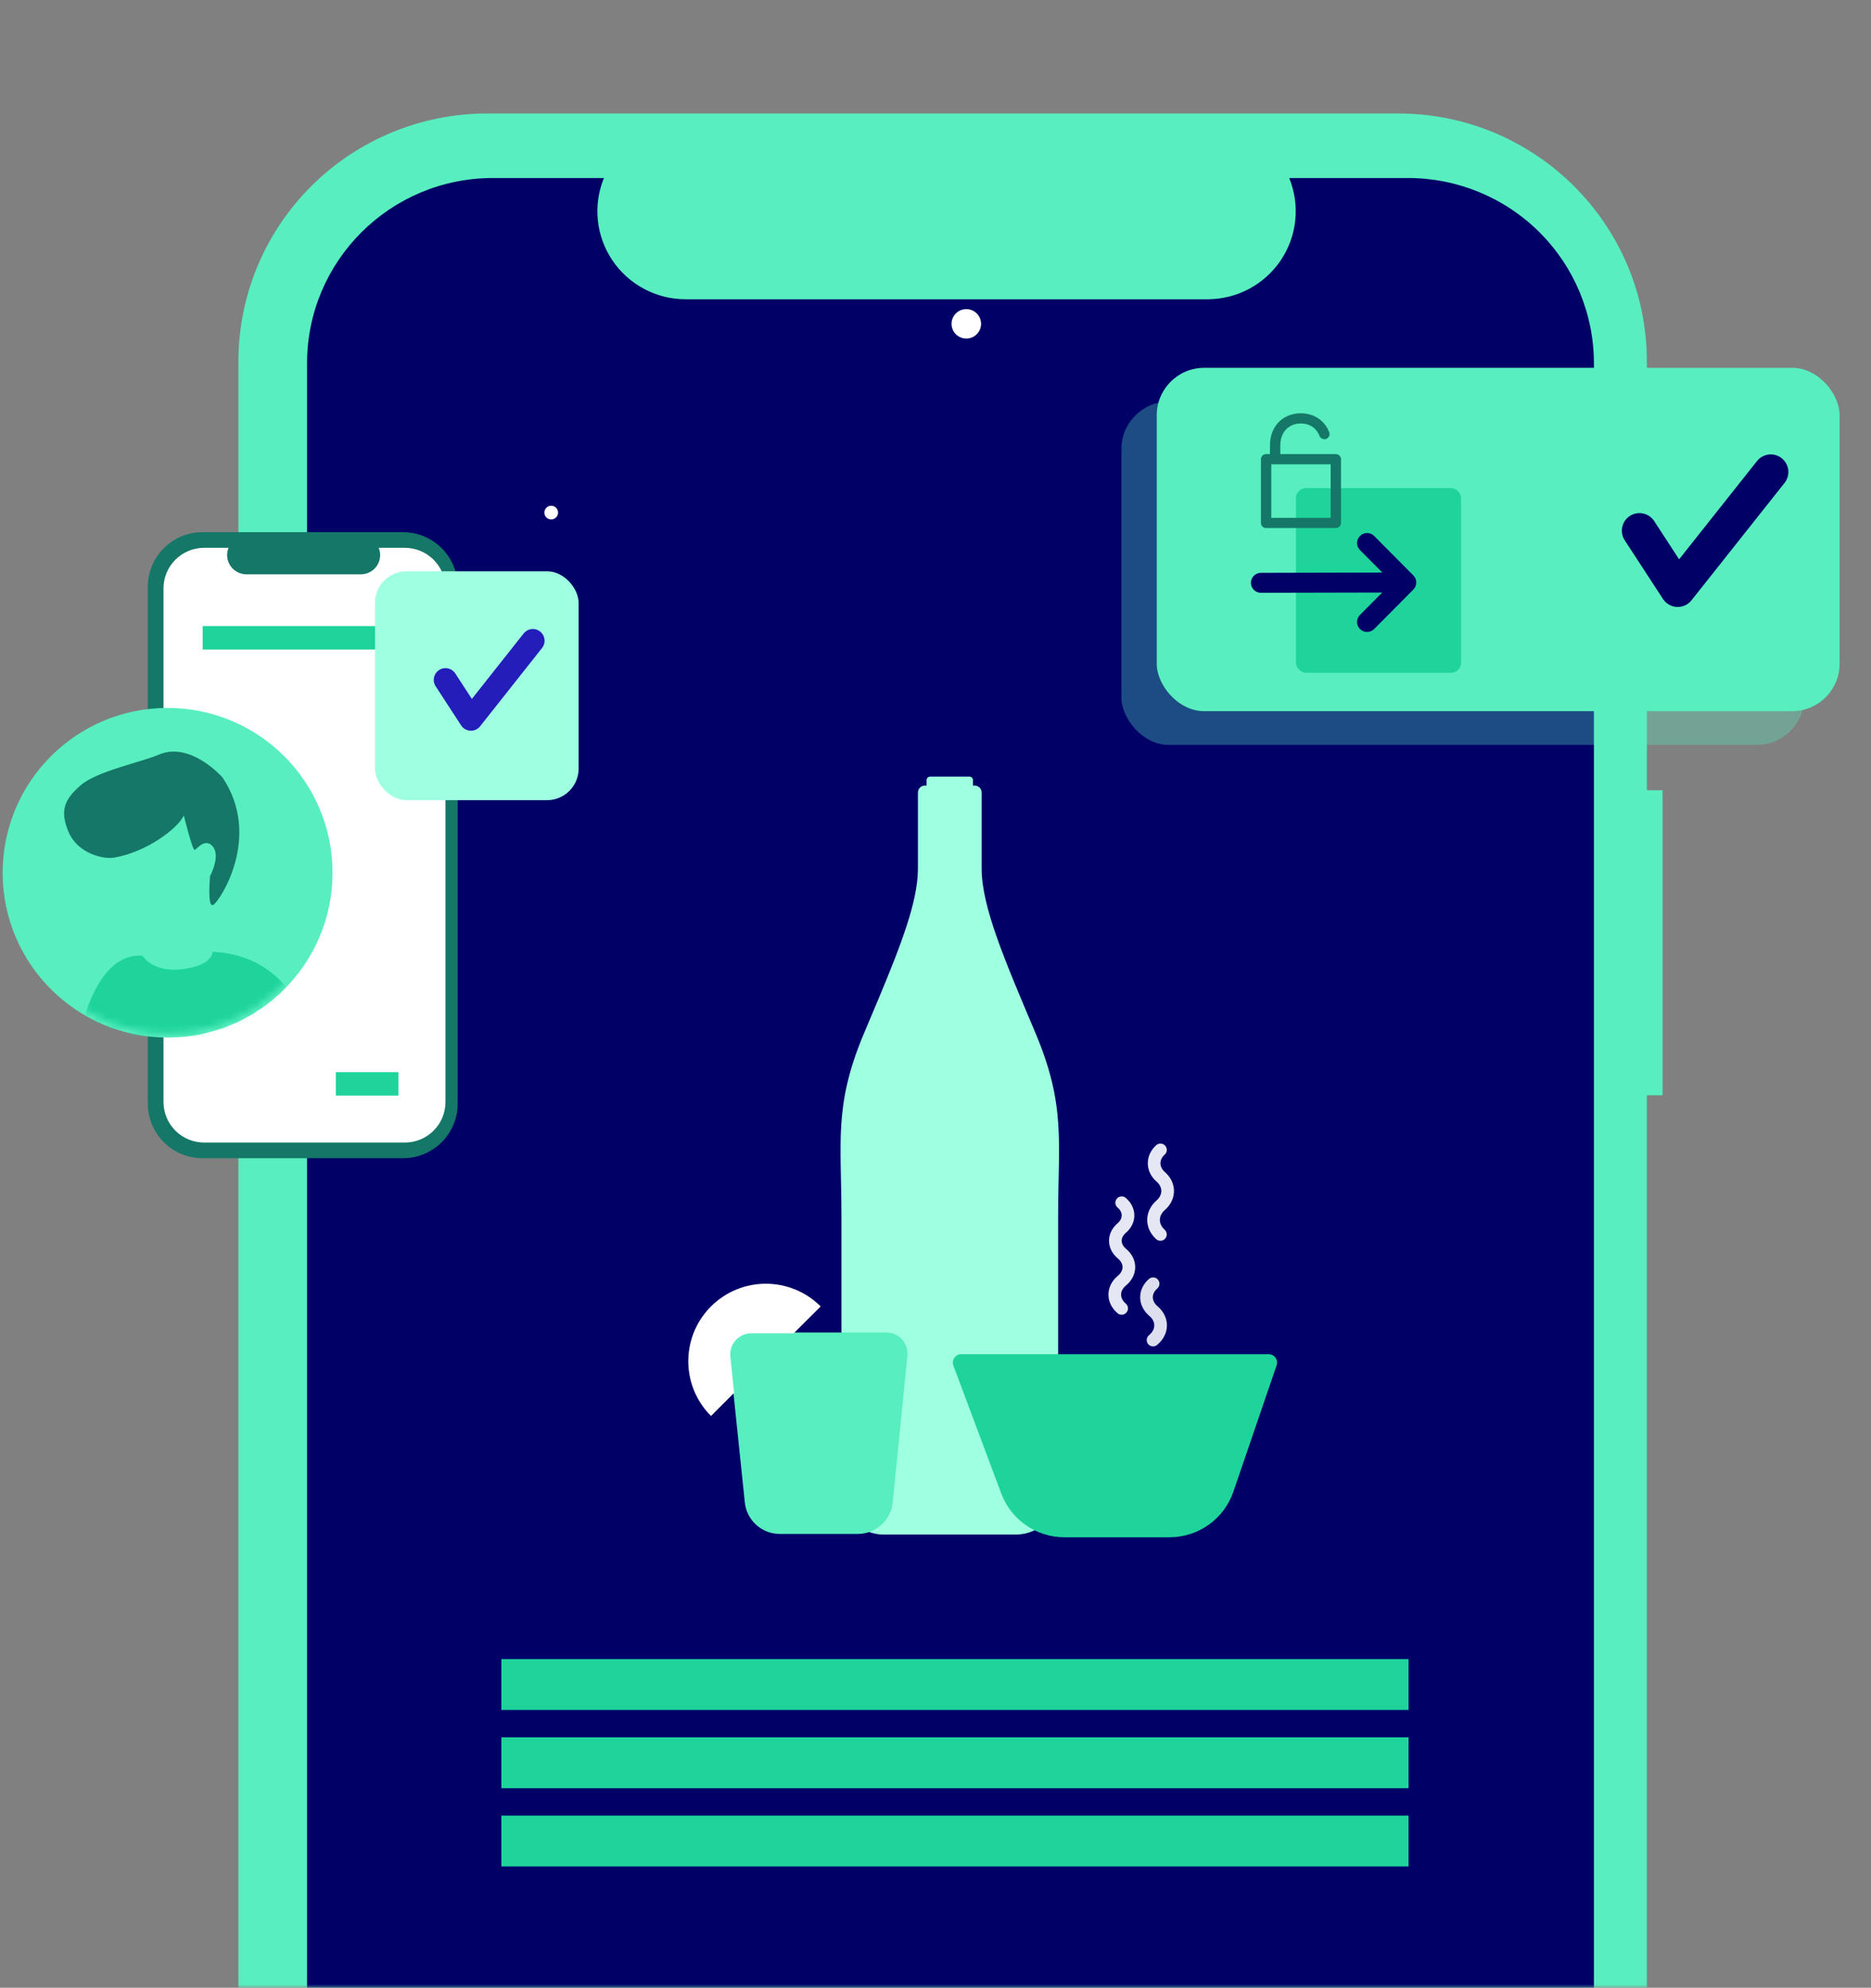 <?xml version="1.0" encoding="UTF-8"?>
<svg width="273px" height="290px" viewBox="0 0 273 290" version="1.1" xmlns="http://www.w3.org/2000/svg" xmlns:xlink="http://www.w3.org/1999/xlink">
    <rect x="0" y="0" width="273" height="290" fill="#808080" stroke="none"/>
    <title>Group 44</title>
    <defs>
        <rect id="path-1" x="-1.42108547e-14" y="0" width="272" height="290"></rect>
        <ellipse id="path-3" cx="23.451" cy="23.428" rx="23.451" ry="23.428"></ellipse>
        <linearGradient x1="48.981%" y1="-1.699%" x2="52.025%" y2="51.877%" id="linearGradient-5">
            <stop stop-color="#5DBBF7" offset="0%"></stop>
            <stop stop-color="#4499CE" offset="100%"></stop>
        </linearGradient>
    </defs>
    <g id="CAMBIOS-MAYO-2020" stroke="none" stroke-width="1" fill="none" fill-rule="evenodd">
        <g id="COMBI-PRODUCTOS-SECTORES-HOTELES-RESORTS-+-GOSAFE" transform="translate(-249, -4141)">
            <g id="Group-44" transform="translate(250, 4141)">
                <mask id="mask-2" fill="white">
                    <use xlink:href="#path-1"></use>
                </mask>
                <g id="Mask"></g>
                <path d="M241.587,115.285 L239.297,115.285 L239.297,52.749 C239.297,32.76 223.043,16.555 202.991,16.555 L70.091,16.555 C60.462,16.555 51.228,20.368 44.419,27.156 C37.61,33.944 33.785,43.15 33.785,52.749 L33.785,395.825 C33.785,405.424 37.61,414.63 44.419,421.418 C51.228,428.206 60.462,432.019 70.091,432.019 L202.991,432.019 C223.042,432.019 239.297,415.814 239.297,395.825 L239.297,159.799 L241.587,159.799 L241.587,115.285 Z" id="Path" fill="#58EEBF" fill-rule="nonzero" mask="url(#mask-2)"></path>
                <path d="M204.456,25.972 L187.108,25.972 C188.728,29.931 188.265,34.435 185.872,37.984 C183.48,41.534 179.472,43.663 175.182,43.663 L99.045,43.663 C94.756,43.663 90.748,41.534 88.355,37.984 C85.962,34.435 85.499,29.931 87.119,25.972 L70.916,25.972 C55.942,25.972 43.803,38.073 43.803,53.001 L43.803,395.573 C43.803,402.742 46.66,409.617 51.744,414.686 C56.829,419.755 63.725,422.603 70.916,422.603 L204.456,422.603 C211.647,422.603 218.543,419.755 223.628,414.686 C228.713,409.617 231.569,402.742 231.569,395.573 L231.569,395.573 L231.569,53.001 C231.569,45.832 228.713,38.957 223.628,33.888 C218.543,28.819 211.647,25.972 204.456,25.972 L204.456,25.972 Z" id="Path" fill="#000067" fill-rule="nonzero" mask="url(#mask-2)"></path>
                <ellipse id="Oval" fill="#FFFFFF" fill-rule="nonzero" mask="url(#mask-2)" cx="139.994" cy="47.246" rx="2.154" ry="2.148"></ellipse>
                <g id="Group-47" mask="url(#mask-2)" fill="#1ED49B" fill-rule="nonzero">
                    <g transform="translate(72.152, 242.047)">
                        <rect id="Rectangle" x="-1.42108547e-14" y="0" width="132.375" height="7.421"></rect>
                        <rect id="Rectangle-Copy-13" x="-1.42108547e-14" y="11.417" width="132.375" height="7.421"></rect>
                        <rect id="Rectangle-Copy-14" x="-1.42108547e-14" y="22.835" width="132.375" height="7.421"></rect>
                    </g>
                </g>
                <g id="Group-72" mask="url(#mask-2)">
                    <g transform="translate(162.627, 53.661)">
                        <rect id="Rectangle" stroke="none" fill="#58EEBF" fill-rule="evenodd" opacity="0.32" x="0" y="4.924" width="99.638" height="50.094" rx="6.926"></rect>
                        <rect id="Rectangle" stroke="none" fill="#58EEBF" fill-rule="evenodd" x="5.154" y="0" width="99.638" height="50.094" rx="6.926"></rect>
                        <polyline id="Path-14" stroke="#000067" stroke-width="5.13" fill="none" stroke-linecap="round" stroke-linejoin="round" points="75.587 23.762 81.17 32.325 94.749 15.199"></polyline>
                        <rect id="Rectangle" stroke="none" fill="#1ED49B" fill-rule="evenodd" x="25.468" y="17.554" width="24.093" height="26.931" rx="1.454"></rect>
                        <path d="M42.603,30.296 L36.881,24.536 C36.314,23.965 35.389,23.96 34.816,24.526 C34.243,25.092 34.239,26.014 34.806,26.585 L38.072,29.872 L20.353,29.914 C19.547,29.916 18.895,30.569 18.897,31.373 C18.899,32.176 19.552,32.825 20.357,32.825 L20.36,32.825 L38.057,32.784 L34.806,36.056 C34.239,36.627 34.243,37.549 34.816,38.115 C35.101,38.396 35.472,38.536 35.844,38.536 C36.22,38.536 36.596,38.392 36.881,38.105 L42.603,32.345 C43.166,31.777 43.166,30.863 42.603,30.296" id="Path-Copy-2" stroke="none" fill="#000067" fill-rule="evenodd"></path>
                        <path d="M21.864,21.889 L30.531,21.889 L30.531,14.077 L21.864,14.077 L21.864,21.889 Z M31.285,12.589 L23.183,12.589 L23.183,11.309 C23.183,9.404 24.4,8.124 26.169,8.124 C27.458,8.124 28.464,8.784 28.903,9.934 C29.05,10.319 29.492,10.513 29.881,10.368 C30.271,10.223 30.471,9.793 30.324,9.409 C29.661,7.673 28.09,6.636 26.168,6.636 C23.539,6.636 21.676,8.558 21.676,11.309 L21.676,12.589 L21.111,12.589 C20.695,12.589 20.357,12.924 20.357,13.335 L20.357,22.633 C20.357,23.044 20.695,23.377 21.111,23.377 L31.285,23.377 C31.701,23.377 32.039,23.044 32.039,22.633 L32.039,13.335 C32.039,12.924 31.701,12.589 31.285,12.589 L31.285,12.589 Z" id="lock-open" stroke="none" fill="#147767" fill-rule="evenodd"></path>
                    </g>
                </g>
                <g id="Group-31" transform="translate(99.429, 113.303)">
                    <path d="M34.533,1.305 L41.779,1.305 C42.346,1.305 42.805,1.765 42.805,2.331 L42.805,13.419 L42.805,13.419 C42.805,18.994 46.166,26.778 50.64,37.366 C55.114,47.954 53.964,53.204 53.964,64.155 L53.964,104.425 C53.964,107.825 51.208,110.581 47.808,110.581 L28.503,110.581 C25.103,110.581 22.347,107.825 22.347,104.425 L22.347,64.155 L22.347,64.155 C22.347,53.332 21.225,48.078 25.516,37.738 L27.755,32.424 C31.099,24.428 33.436,18.274 33.505,13.63 L33.507,13.419 L33.507,2.331 C33.507,1.765 33.966,1.305 34.533,1.305 Z M41.538,0.513 L41.538,1.305 L41.538,1.305 L38.156,1.305 L34.774,1.305 L34.774,0.513 C34.774,0.23 35.003,-1.26267015e-14 35.287,-1.27897692e-14 L41.025,-1.27897692e-14 C41.308,-1.27307924e-14 41.538,0.23 41.538,0.513 Z" id="Shape" fill="#9FFFE1"></path>
                    <path d="M6.023,84.5 L8.248,105.891 C8.52,108.505 10.723,110.49 13.351,110.49 L24.728,110.49 C27.363,110.49 29.57,108.493 29.832,105.871 L31.97,84.488 C32.14,82.797 30.905,81.288 29.214,81.119 C29.112,81.109 29.01,81.104 28.908,81.104 L9.084,81.104 C7.385,81.104 6.006,82.482 6.006,84.182 C6.006,84.288 6.012,84.395 6.023,84.5 Z" id="Path-11" fill="#58EEBF"></path>
                    <path d="M3.314,77.295 C7.732,72.881 14.896,72.881 19.315,77.295 L19.315,77.295 L15.387,81.217 L9.199,81.218 C7.499,81.218 6.121,82.596 6.121,84.296 C6.121,84.402 6.126,84.509 6.137,84.614 L6.688,89.908 L3.314,93.28 C-1.028,88.942 -1.103,81.955 3.089,77.526 Z" id="Combined-Shape" fill="#FFFFFF"></path>
                    <path d="M39.833,84.26 L84.678,84.26 C85.358,84.26 85.909,84.811 85.909,85.491 C85.909,85.627 85.886,85.761 85.843,85.89 L79.539,104.315 C78.176,108.299 74.431,110.976 70.22,110.976 L54.886,110.976 C50.778,110.976 47.102,108.427 45.662,104.579 L38.679,85.923 C38.441,85.286 38.764,84.576 39.401,84.338 C39.539,84.286 39.685,84.26 39.833,84.26 Z" id="Rectangle" fill="#1ED49B"></path>
                    <path d="M55.55,69.847 C56.691,68.512 58.421,68.512 59.562,69.847 L59.644,69.942 C60.738,71.223 62.397,71.223 63.492,69.942 L63.567,69.855 C64.619,68.624 66.213,68.624 67.265,69.855 C68.317,71.085 69.912,71.085 70.964,69.855" id="Path" stroke="#E5E7F4" stroke-width="1.847" stroke-linecap="round" transform="translate(63.257, 69.874) rotate(-90) translate(-63.257, -69.874) "></path>
                    <path d="M62.749,60.599 C63.95,59.264 65.771,59.264 66.971,60.599 L67.057,60.694 C68.209,61.975 69.956,61.975 71.108,60.694 L71.187,60.607 C72.294,59.376 73.972,59.376 75.08,60.607" id="Path" stroke="#E5E7F4" stroke-width="1.847" stroke-linecap="round" transform="translate(68.914, 60.626) rotate(-90) translate(-68.914, -60.626) "></path>
                    <path d="M63.775,78.021 L63.863,78.121 C65.031,79.457 66.801,79.457 67.969,78.121 L68.049,78.029 C69.172,76.745 70.873,76.745 71.996,78.029" id="Path" stroke="#DDDEEE" stroke-width="1.847" stroke-linecap="round" transform="translate(67.886, 78.094) rotate(-90) translate(-67.886, -78.094) "></path>
                </g>
                <g id="Group-34" transform="translate(0, 74.213)">
                    <g id="Group-5-Copy" transform="translate(20.571, 3.425)" fill-rule="nonzero">
                        <path d="M45.714,21.705 L45.211,21.705 L45.211,7.957 C45.211,3.563 41.635,0 37.224,0 L7.987,0 C5.869,0 3.837,0.838 2.339,2.331 C0.841,3.823 0,5.847 0,7.957 L0,83.381 C0,85.492 0.841,87.516 2.339,89.008 C3.837,90.5 5.869,91.339 7.987,91.339 L37.224,91.339 C41.635,91.339 45.211,87.776 45.211,83.381 L45.211,31.492 L45.714,31.492 L45.714,21.705 Z" id="Path-Copy-4" fill="#147767"></path>
                        <path d="M33.686,2.283 C34.041,3.15 33.94,4.135 33.416,4.912 C32.891,5.688 32.013,6.154 31.073,6.154 L14.39,6.154 C13.45,6.154 12.572,5.688 12.048,4.912 C11.524,4.135 11.422,3.15 11.777,2.283 L8.227,2.283 C4.946,2.283 2.286,4.931 2.286,8.197 L2.286,83.142 C2.286,84.71 2.912,86.214 4.026,87.323 C5.14,88.432 6.651,89.055 8.227,89.055 L37.488,89.055 C39.063,89.055 40.574,88.432 41.689,87.323 C42.803,86.214 43.429,84.71 43.429,83.142 L43.429,8.197 C43.429,6.628 42.803,5.124 41.689,4.015 C40.574,2.906 39.063,2.283 37.488,2.283 L33.686,2.283 Z" id="Path-Copy-8" fill="#FFFFFF"></path>
                        <rect id="Rectangle-Copy-23" fill="#1ED49B" x="8" y="13.701" width="28.571" height="3.425"></rect>
                        <rect id="Rectangle-Copy-24" fill="#1ED49B" x="27.429" y="78.78" width="9.143" height="3.425"></rect>
                    </g>
                    <ellipse id="Oval-Copy-28" fill="#FFFFFF" fill-rule="nonzero" cx="79.429" cy="0.571" rx="1" ry="1"></ellipse>
                    <g id="Group-Copy-7" transform="translate(0, 29.685)">
                        <g id="Group-Copy-6">
                            <mask id="mask-4" fill="white">
                                <use xlink:href="#path-3"></use>
                            </mask>
                            <use id="Mask" stroke="#58EEBF" stroke-width="1.231" fill="#58EEBF" opacity="0.726" xlink:href="#path-3"></use>
                            <g id="Group-Copy-2" mask="url(#mask-4)">
                                <g transform="translate(8.229, 5.754)">
                                    <path d="M4.168,80.392 C4.168,80.392 1.935,61.46 1.457,56.564 C1.25,54.442 1.814,48.156 1.814,48.156 C2.706,46.455 2.541,49.46 4.325,50.168 L9.825,52.152 L8.338,80.392 C8.338,80.392 7.979,85.039 9.825,87.052 C13.373,90.922 5.384,99.244 4.325,91.587 C4.013,89.334 3.722,84.559 4.168,83.851 C4.614,83.284 4.168,80.392 4.168,80.392 Z" id="Fill-1" fill="#F6B690"></path>
                                    <path d="M30.421,75.854 C30.421,75.854 28.188,56.922 27.711,52.027 C27.503,49.904 28.067,43.619 28.067,43.619 C28.959,41.917 28.794,44.922 30.578,45.631 L36.078,47.615 L34.592,75.854 C34.592,75.854 34.232,80.502 36.078,82.515 C39.626,86.384 31.637,94.706 30.578,87.05 C30.266,84.797 29.975,80.022 30.421,79.314 C30.867,78.747 30.421,75.854 30.421,75.854 Z" id="Fill-1-Copy" fill="#F6B690"></path>
                                    <path d="M34.158,138.104 L27.566,138.104 L16.256,92.813 L16.321,138.104 L9.277,138.104 C9.277,138.104 -0.233,85.446 6.165,72.313 L29.892,72.313 C29.957,72.377 30.862,81.986 34.158,138.104 Z" id="Fill-2" fill="url(#linearGradient-5)"></path>
                                    <polygon id="Fill-3" fill="#58EEBF" points="21.025 23.254 22.301 34.03 11.292 34.03 12.112 25.741"></polygon>
                                    <path d="M11.56,29.78 C11.56,29.78 13.015,32.248 17.272,31.761 C21.529,31.275 21.787,29.508 21.778,29.209 C31.09,29.637 36.628,36.679 38.392,50.333 L29.956,50.333 C30.808,62.245 30.808,70.611 29.956,75.433 L5.066,75.433 L6.977,53.848 L1.534,50.333 C0.824,48.49 2.681,29.141 11.56,29.78 Z" id="Fill-4" fill="#1ED49B"></path>
                                    <path d="M21.52,22.829 C21.138,24.11 19.029,25.666 17.781,26.203 C15.128,27.342 11.697,28.163 9.19,25.053 C6.894,22.223 6.181,18.342 5.955,15.834 C5.781,14.327 6.475,12.912 7.636,11.948 C10.269,9.887 15.155,6.393 16.267,6.846 C17.268,7.254 20.309,10.321 22.241,12.284 C23.273,13.422 23.636,14.942 23.32,16.38 L21.52,22.829 Z" id="Fill-8" fill="#58EEBF"></path>
                                    <path d="M17.592,9.316 C17.592,9.316 18.866,14.486 19.179,14.351 C19.493,14.217 20.665,12.576 21.766,13.782 C23.038,15.176 21.427,18.143 21.427,18.143 C21.427,18.143 20.964,22.946 21.916,22.352 C22.869,21.758 29.037,12.383 23.225,3.763 C23.225,3.763 18.569,-1.538 13.957,0.443 C11.426,1.531 4.928,2.856 2.576,4.887 C0.223,6.918 -0.562,8.555 0.771,11.713 C2.104,14.871 5.836,15.741 7.433,15.466 C12.089,14.664 16.67,11.296 17.592,9.316 Z" id="Fill-9" fill="#147767"></path>
                                </g>
                            </g>
                        </g>
                    </g>
                    <g id="Group-6" transform="translate(53.714, 9.134)">
                        <rect id="Rectangle" fill="#9FFFE1" x="0" y="0" width="29.714" height="33.396" rx="4.617"></rect>
                        <polyline id="Path-14" stroke="#241DBA" stroke-width="3.42" stroke-linecap="round" stroke-linejoin="round" points="10.286 15.842 14 21.55 23.033 10.133"></polyline>
                    </g>
                </g>
            </g>
        </g>
    </g>
</svg>